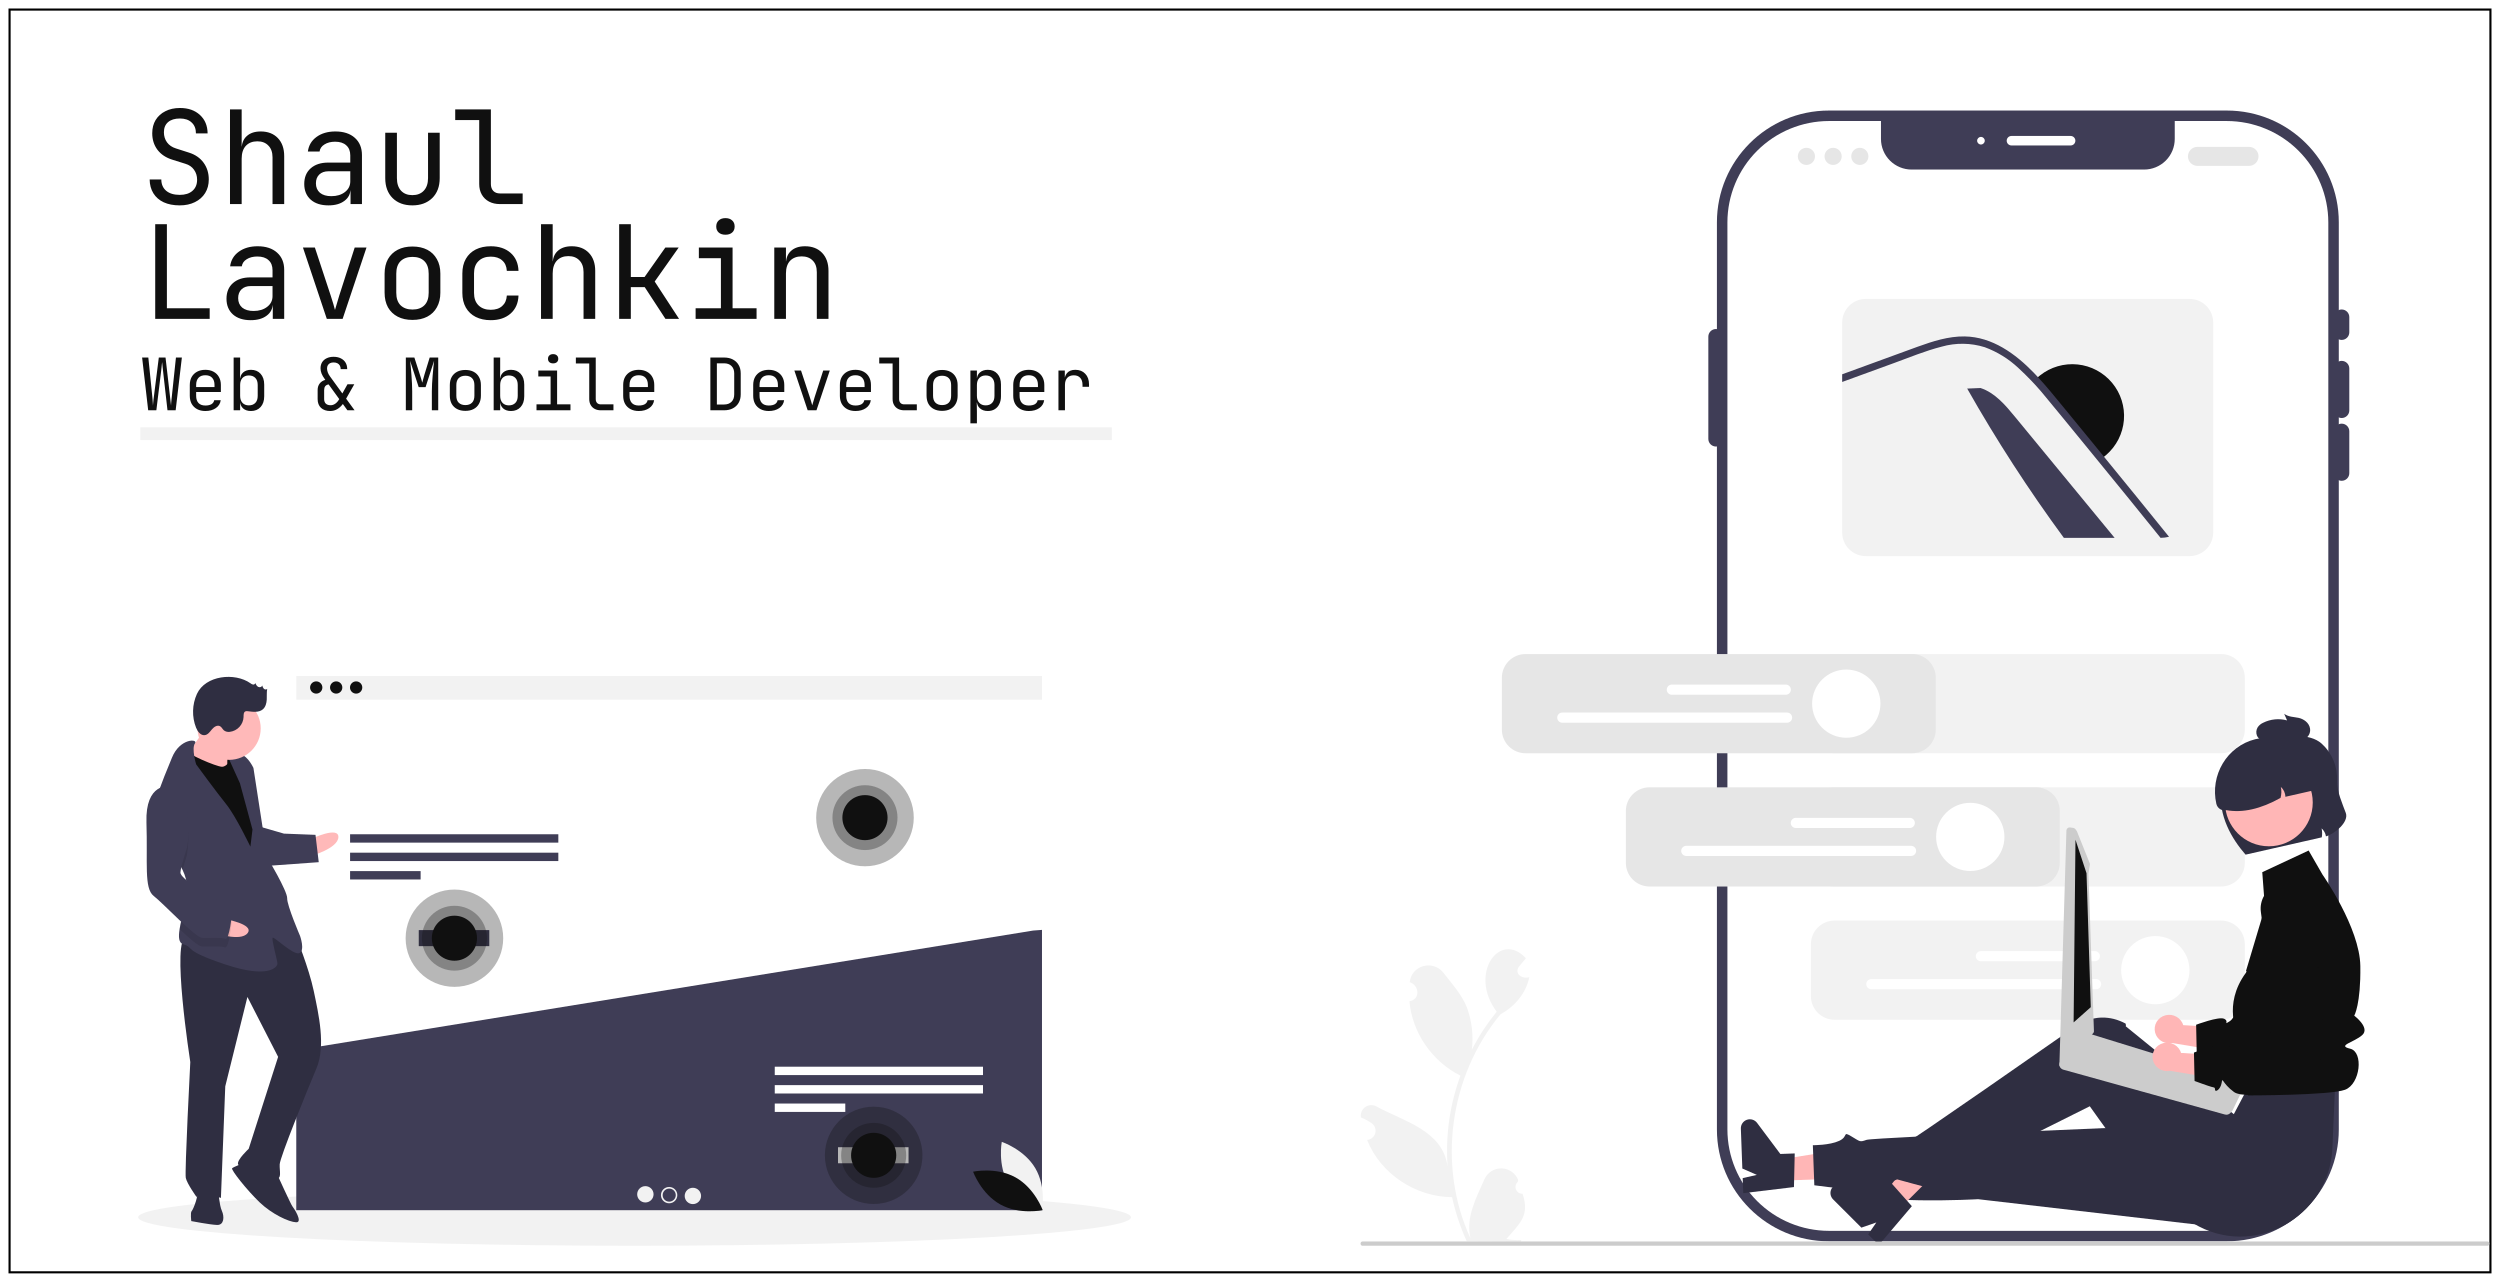 <svg width="1176" height="603" viewBox="0 0 1176 603" fill="none" xmlns="http://www.w3.org/2000/svg">
<g filter="url(#filter0_d_5_107)">
<path d="M4 0H1172V595H4V0Z" fill="white"/>
<path d="M4.5 0.5H1171.5V594.5H4.5V0.5Z" stroke="black"/>
</g>
<g clip-path="url(#clip0_5_107)">
<path d="M298.5 586C427.458 586 532 580.005 532 572.609C532 565.214 427.458 559.219 298.5 559.219C169.542 559.219 65 565.214 65 572.609C65 580.005 169.542 586 298.5 586Z" fill="#F2F2F2"/>
<path d="M490.15 318H139.366V329.128H490.15V318Z" fill="#F2F2F2"/>
<path d="M148.753 326.28C150.348 326.28 151.641 324.99 151.641 323.4C151.641 321.809 150.348 320.52 148.753 320.52C147.158 320.52 145.865 321.809 145.865 323.4C145.865 324.99 147.158 326.28 148.753 326.28Z" fill="#101010"/>
<path d="M158.14 326.28C159.735 326.28 161.028 324.99 161.028 323.4C161.028 321.809 159.735 320.52 158.14 320.52C156.545 320.52 155.252 321.809 155.252 323.4C155.252 324.99 156.545 326.28 158.14 326.28Z" fill="#101010"/>
<path d="M167.527 326.28C169.122 326.28 170.415 324.99 170.415 323.4C170.415 321.809 169.122 320.52 167.527 320.52C165.932 320.52 164.638 321.809 164.638 323.4C164.638 324.99 165.932 326.28 167.527 326.28Z" fill="#101010"/>
<path d="M139.615 493.995L139.366 494.208V569.274H490.15V437.419L485.969 437.735L139.615 493.995Z" fill="#3F3D56"/>
<path d="M262.638 392.437H164.681V396.375H262.638V392.437Z" fill="#3F3D56"/>
<path d="M262.638 401.102H164.681V405.04H262.638V401.102Z" fill="#3F3D56"/>
<path d="M197.86 409.766H164.681V413.705H197.86V409.766Z" fill="#3F3D56"/>
<path d="M462.401 501.778H364.445V505.716H462.401V501.778Z" fill="white"/>
<path d="M462.401 510.443H364.445V514.381H462.401V510.443Z" fill="white"/>
<path d="M397.624 519.107H364.445V523.046H397.624V519.107Z" fill="white"/>
<path d="M303.584 565.643C305.712 565.643 307.437 563.922 307.437 561.8C307.437 559.678 305.712 557.958 303.584 557.958C301.455 557.958 299.73 559.678 299.73 561.8C299.73 563.922 301.455 565.643 303.584 565.643Z" fill="#F2F2F2"/>
<path d="M314.758 566.027C316.886 566.027 318.611 564.307 318.611 562.185C318.611 560.063 316.886 558.343 314.758 558.343C312.63 558.343 310.905 560.063 310.905 562.185C310.905 564.307 312.63 566.027 314.758 566.027Z" fill="#F2F2F2"/>
<path d="M325.932 566.411C328.06 566.411 329.785 564.691 329.785 562.569C329.785 560.447 328.06 558.727 325.932 558.727C323.804 558.727 322.079 560.447 322.079 562.569C322.079 564.691 323.804 566.411 325.932 566.411Z" fill="#F2F2F2"/>
<path d="M314.793 565.258C316.496 565.258 317.876 563.882 317.876 562.185C317.876 560.487 316.496 559.111 314.793 559.111C313.091 559.111 311.711 560.487 311.711 562.185C311.711 563.882 313.091 565.258 314.793 565.258Z" fill="#3F3D56"/>
<path d="M230.162 437.518H196.984V445.066H230.162V437.518Z" fill="#3F3D56"/>
<path d="M427.376 539.654H394.197V547.202H427.376V539.654Z" fill="white"/>
<path opacity="0.3" d="M213.76 464.218C226.436 464.218 236.711 453.971 236.711 441.332C236.711 428.693 226.436 418.447 213.76 418.447C201.084 418.447 190.808 428.693 190.808 441.332C190.808 453.971 201.084 464.218 213.76 464.218Z" fill="#101010"/>
<path opacity="0.3" d="M213.76 456.589C222.21 456.589 229.061 449.758 229.061 441.332C229.061 432.906 222.21 426.075 213.76 426.075C205.309 426.075 198.459 432.906 198.459 441.332C198.459 449.758 205.309 456.589 213.76 456.589Z" fill="#101010"/>
<path d="M213.76 451.927C219.628 451.927 224.386 447.184 224.386 441.332C224.386 435.481 219.628 430.737 213.76 430.737C207.892 430.737 203.134 435.481 203.134 441.332C203.134 447.184 207.892 451.927 213.76 451.927Z" fill="#101010"/>
<path opacity="0.3" d="M406.882 407.501C419.558 407.501 429.834 397.255 429.834 384.615C429.834 371.976 419.558 361.73 406.882 361.73C394.206 361.73 383.931 371.976 383.931 384.615C383.931 397.255 394.206 407.501 406.882 407.501Z" fill="#101010"/>
<path opacity="0.3" d="M406.882 399.872C415.333 399.872 422.183 393.042 422.183 384.615C422.183 376.189 415.333 369.359 406.882 369.359C398.432 369.359 391.581 376.189 391.581 384.615C391.581 393.042 398.432 399.872 406.882 399.872Z" fill="#101010"/>
<path d="M406.882 395.21C412.751 395.21 417.508 390.467 417.508 384.615C417.508 378.764 412.751 374.02 406.882 374.02C401.014 374.02 396.257 378.764 396.257 384.615C396.257 390.467 401.014 395.21 406.882 395.21Z" fill="#101010"/>
<path opacity="0.3" d="M410.973 566.354C423.649 566.354 433.925 556.108 433.925 543.469C433.925 530.829 423.649 520.583 410.973 520.583C398.297 520.583 388.022 530.829 388.022 543.469C388.022 556.108 398.297 566.354 410.973 566.354Z" fill="#101010"/>
<path opacity="0.3" d="M410.973 558.725C419.424 558.725 426.274 551.895 426.274 543.469C426.274 535.042 419.424 528.212 410.973 528.212C402.523 528.212 395.672 535.042 395.672 543.469C395.672 551.895 402.523 558.725 410.973 558.725Z" fill="#101010"/>
<path d="M410.973 554.064C416.842 554.064 421.599 549.32 421.599 543.469C421.599 537.617 416.842 532.874 410.973 532.874C405.105 532.874 400.347 537.617 400.347 543.469C400.347 549.32 405.105 554.064 410.973 554.064Z" fill="#101010"/>
<path d="M103.219 364.348L112.666 364.713L113.137 352.602L103.69 352.237L103.219 364.348Z" fill="#101010"/>
<path d="M146.304 394.651C146.304 394.651 159.386 388.418 159.176 393.801C158.967 399.183 145.99 402.724 145.99 402.724L146.304 394.651Z" fill="#FFB9B9"/>
<path d="M139.126 440.193C139.126 440.193 145.298 455.255 147.579 466.125C149.859 476.994 153.332 491.952 148.865 502.56C144.397 513.169 131.697 544.347 131.566 547.711C131.435 551.075 132.654 554.491 129.955 554.387C127.256 554.282 112.568 549.672 111.972 547.627C111.376 545.583 116.983 540.409 116.983 540.409L130.83 497.146L116.383 468.961L105.963 511.009L103.922 563.487C103.922 563.487 93.905 560.405 92.451 563.044C92.451 563.044 87.963 556.806 87.393 554.089C86.823 551.371 89.513 499.592 89.513 499.592C89.513 499.592 80.318 440.614 87.741 440.901C95.163 441.188 124.235 423.445 139.126 440.193Z" fill="#2F2E41"/>
<path d="M130.06 551.696C130.06 551.696 136.906 566.784 137.555 567.483C138.203 568.182 142.665 575.093 139.291 574.962C135.918 574.832 127.951 571.155 122.088 565.538C116.224 559.92 108.494 550.188 109.195 549.541C109.896 548.894 114.697 547.059 114.697 547.059L130.06 551.696Z" fill="#2F2E41"/>
<path d="M102.703 560.071C102.703 560.071 103.116 566.825 104.361 569.569C105.606 572.312 105.449 576.349 102.075 576.219C98.701 576.088 89.982 574.403 89.982 574.403C89.982 574.403 89.464 570.34 90.165 569.694C90.866 569.047 93.853 561.75 92.582 559.68C91.311 557.609 102.703 560.071 102.703 560.071Z" fill="#2F2E41"/>
<path d="M97.712 340.888C97.712 340.888 90.52 352.065 87.716 354.652C84.912 357.238 92.8 362.934 92.8 362.934L106.918 364.827C106.918 364.827 106.74 352.018 107.467 350.699C108.194 349.379 97.712 340.888 97.712 340.888Z" fill="#FFB9B9"/>
<path d="M109.983 355.513C109.983 355.513 107.074 360.791 104.375 360.686C101.676 360.582 87.716 354.652 87.12 352.607C86.523 350.563 82.496 367.252 82.496 367.252L116.656 427.195L124.988 421.453L120.951 386.258L117.635 367.263L109.983 355.513Z" fill="#101010"/>
<path d="M85.86 409.159C87.222 412.001 88.073 414.965 87.956 418C87.95 418.134 87.945 418.269 87.933 418.403C87.61 424.63 85.309 431.832 84.484 437.069C83.885 440.826 84.055 443.568 86.26 444.213C91.606 445.767 85.481 446.878 106.163 453.742C126.844 460.606 130.454 454.681 130.506 453.336C130.558 451.99 127.577 441.767 128.278 441.121C128.979 440.474 138.085 449.586 140.837 448.345C143.588 447.103 141.151 440.271 141.151 440.271C141.151 440.271 134.953 425.881 135.083 422.517C135.214 419.153 125.695 403.287 125.695 403.287L119.22 361.26C119.22 361.26 116.73 355.773 113.383 354.97C110.035 354.167 107.258 356.081 107.258 356.081L112.86 368.426L118.77 390.217L117.781 398.264C117.781 398.264 110.908 383.849 106.394 378.284C101.88 372.718 92.256 359.544 92.256 359.544C92.256 359.544 90.009 351.984 91.706 349.725C93.402 347.459 84.63 347.12 80.89 356.409C78.908 361.332 75.689 368.674 73.673 375.509C71.877 381.564 71.028 387.225 72.808 390.461C75.528 395.404 82.371 401.902 85.86 409.159Z" fill="#3F3D56"/>
<path opacity="0.1" d="M72.808 390.461C75.528 395.404 82.371 401.902 85.86 409.159C86.771 405.886 87.882 402.499 87.882 402.499C87.882 402.499 92.146 379.754 79.535 373.876C77.445 373.674 75.356 374.257 73.673 375.509C71.877 381.564 71.028 387.225 72.808 390.461Z" fill="black"/>
<path d="M122.87 389.028L133.562 392.136L148.406 392.71L149.934 405.572L125.538 407.324C125.538 407.324 119.444 390.243 122.87 389.028Z" fill="#3F3D56"/>
<path d="M105.437 432.272C105.437 432.272 119.74 434.639 116.475 438.93C113.211 443.222 100.54 438.71 100.54 438.71L105.437 432.272Z" fill="#FFB9B9"/>
<path opacity="0.1" d="M87.933 418.403C87.61 424.63 85.309 431.832 84.484 437.069C89.04 441.369 93.373 445.162 95.006 445.225C98.38 445.355 103.804 444.891 105.802 445.642C107.8 446.393 108.972 433.636 108.972 433.636C108.972 433.636 107.779 429.547 102.46 427.32C98.869 425.813 91.987 421.727 87.933 418.403Z" fill="black"/>
<path d="M79.692 369.839C79.692 369.839 68.273 368.05 68.89 386.941C69.507 405.831 67.687 417.89 72.279 421.436C76.872 424.983 91.789 441.058 95.163 441.188C98.537 441.318 103.961 440.854 105.959 441.605C107.957 442.357 109.129 429.599 109.129 429.599C109.129 429.599 107.936 425.51 102.617 423.283C97.297 421.056 84.765 413.159 84.87 410.468C84.974 407.777 88.04 398.462 88.04 398.462C88.04 398.462 92.303 375.717 79.692 369.839Z" fill="#3F3D56"/>
<path d="M107.781 357.438C115.986 357.438 122.637 350.806 122.637 342.625C122.637 334.444 115.986 327.812 107.781 327.812C99.576 327.812 92.925 334.444 92.925 342.625C92.925 350.806 99.576 357.438 107.781 357.438Z" fill="#FFB9B9"/>
<path d="M117.784 321.394C118.142 321.702 118.571 321.916 119.033 322.019C119.265 322.06 119.503 322.008 119.697 321.874C119.89 321.741 120.023 321.536 120.066 321.305C120.406 322.008 120.789 322.757 121.483 323.118C122.177 323.479 123.25 323.176 123.35 322.402C123.451 322.99 123.712 323.539 124.104 323.989C124.534 324.398 125.315 324.502 125.691 324.042C125.387 325.698 125.575 327.401 125.479 329.082C125.384 330.762 124.934 332.544 123.661 333.65C121.804 335.261 119.011 334.864 116.567 334.558C116.198 334.481 115.815 334.502 115.456 334.619C114.541 335.007 114.583 336.277 114.57 337.269C114.496 339.008 113.805 340.665 112.621 341.945C111.438 343.225 109.837 344.045 108.105 344.26C107.135 344.41 106.145 344.169 105.354 343.591C104.66 343.005 104.306 342.049 103.511 341.609C102.218 340.892 100.65 341.937 99.704 343.071C98.759 344.206 97.827 345.601 96.363 345.809C94.426 346.084 92.951 344.115 92.227 342.303C91.229 339.763 90.75 337.049 90.82 334.322C90.89 331.595 91.507 328.909 92.635 326.423C96.679 317.633 110.493 316.243 117.784 321.394Z" fill="#2F2E41"/>
<path d="M474.397 556.927C479.629 565.823 490.181 569.346 490.181 569.346C490.181 569.346 492.25 558.444 487.018 549.547C481.786 540.65 471.234 537.128 471.234 537.128C471.234 537.128 469.165 548.03 474.397 556.927Z" fill="#F2F2F2"/>
<path d="M477.662 553.822C486.71 558.819 490.5 569.25 490.5 569.25C490.5 569.25 479.621 571.581 470.573 566.584C461.525 561.587 457.734 551.155 457.734 551.155C457.734 551.155 468.613 548.825 477.662 553.822Z" fill="#101010"/>
</g>
<path d="M860.338 52H1047.47C1076.58 52 1100.17 75.545 1100.17 104.59V531.324C1100.17 560.369 1076.58 583.914 1047.47 583.914H860.338C831.233 583.914 807.638 560.369 807.638 531.324V104.59C807.638 75.545 831.233 52 860.338 52Z" fill="#3F3D56"/>
<path d="M812.573 104.594V531.325C812.588 543.962 817.625 556.078 826.58 565.014C835.534 573.95 847.675 578.977 860.339 578.991H1047.47C1060.14 578.977 1072.28 573.95 1081.23 565.014C1090.19 556.078 1095.22 543.962 1095.24 531.325V104.594C1095.22 91.956 1090.19 79.841 1081.23 70.904C1072.28 61.968 1060.14 56.942 1047.47 56.927H1023V65.363C1023 69.181 1021.48 72.844 1018.78 75.544C1016.07 78.245 1012.4 79.762 1008.57 79.762H899.239C895.412 79.762 891.742 78.245 889.036 75.544C886.33 72.844 884.81 69.181 884.81 65.363V56.927H860.339C847.675 56.942 835.534 61.968 826.58 70.904C817.625 79.841 812.588 91.956 812.573 104.594Z" fill="white"/>
<path d="M1101.52 159.905C1102.47 159.904 1103.38 159.526 1104.06 158.855C1104.73 158.183 1105.11 157.273 1105.11 156.323V149.159C1105.11 148.209 1104.73 147.298 1104.06 146.627C1103.38 145.955 1102.47 145.578 1101.52 145.578C1100.57 145.578 1099.66 145.955 1098.98 146.627C1098.31 147.298 1097.93 148.209 1097.93 149.159V156.323C1097.93 157.273 1098.31 158.183 1098.98 158.855C1099.66 159.526 1100.57 159.904 1101.52 159.905Z" fill="#3F3D56"/>
<path d="M1101.52 196.639C1102.47 196.638 1103.38 196.26 1104.06 195.589C1104.73 194.917 1105.11 194.007 1105.11 193.057V173.337C1105.11 172.387 1104.73 171.476 1104.06 170.805C1103.38 170.133 1102.47 169.755 1101.52 169.755C1100.57 169.755 1099.66 170.133 1098.98 170.805C1098.31 171.476 1097.93 172.387 1097.93 173.337V193.057C1097.93 194.007 1098.31 194.917 1098.98 195.589C1099.66 196.26 1100.57 196.638 1101.52 196.639Z" fill="#3F3D56"/>
<path d="M1101.52 226.171C1102.47 226.169 1103.38 225.792 1104.06 225.12C1104.73 224.449 1105.11 223.538 1105.11 222.589V202.869C1105.11 201.919 1104.73 201.008 1104.06 200.336C1103.38 199.664 1102.47 199.287 1101.52 199.287C1100.57 199.287 1099.66 199.664 1098.98 200.336C1098.31 201.008 1097.93 201.919 1097.93 202.869V222.589C1097.93 223.538 1098.31 224.449 1098.98 225.12C1099.66 225.792 1100.57 226.169 1101.52 226.171Z" fill="#3F3D56"/>
<path d="M807.19 210.052C808.141 210.051 809.054 209.673 809.727 209.002C810.4 208.33 810.778 207.42 810.779 206.47V158.353C810.779 157.403 810.401 156.492 809.728 155.82C809.055 155.148 808.142 154.771 807.19 154.771C806.238 154.771 805.325 155.148 804.652 155.82C803.979 156.492 803.6 157.403 803.6 158.353V206.47C803.601 207.42 803.98 208.33 804.653 209.002C805.326 209.673 806.238 210.051 807.19 210.052Z" fill="#3F3D56"/>
<path d="M946.196 68.428H974.013C974.608 68.428 975.179 68.192 975.6 67.773C976.02 67.353 976.257 66.783 976.257 66.19C976.257 65.596 976.02 65.026 975.6 64.607C975.179 64.187 974.608 63.951 974.013 63.951H946.196C945.601 63.951 945.03 64.187 944.609 64.607C944.189 65.026 943.952 65.596 943.952 66.19C943.952 66.783 944.189 67.353 944.609 67.773C945.03 68.192 945.601 68.428 946.196 68.428Z" fill="white"/>
<path d="M931.838 67.981C930.847 67.981 930.043 67.179 930.043 66.19C930.043 65.201 930.847 64.399 931.838 64.399C932.829 64.399 933.633 65.201 933.633 66.19C933.633 67.179 932.829 67.981 931.838 67.981Z" fill="white"/>
<path d="M716.201 561.543C715.546 561.566 714.899 561.389 714.348 561.033C713.798 560.678 713.37 560.163 713.122 559.556C712.875 558.95 712.821 558.283 712.966 557.645C713.112 557.007 713.45 556.429 713.936 555.989C714.02 555.67 714.08 555.441 714.164 555.122C713.552 553.527 712.477 552.151 711.076 551.169C709.676 550.188 708.013 549.647 706.302 549.614C704.591 549.582 702.909 550.06 701.472 550.988C700.035 551.915 698.909 553.25 698.237 554.821C694.362 563.638 689.37 572.756 691.716 582.529C675.928 548.298 681.813 505.959 705.904 477.042C712.52 473.486 717.917 467.108 719.377 459.657C716.109 460.727 712.072 458.045 714.554 454.644C715.628 453.345 716.713 452.057 717.787 450.758C705.538 437.489 690.597 458.018 704.048 475.898C699.539 481.43 695.622 487.418 692.361 493.763C693.165 487 692.348 480.143 689.978 473.757C687.571 467.803 683.001 462.764 678.984 457.599C674.1 451.305 663.897 454.09 663.156 462.011C667.704 463.551 668.234 470.134 663.007 470.984C664.233 485.745 673.758 499.39 686.994 505.984C681.952 519.687 679.895 534.305 680.96 548.864C678.775 531.84 660.526 527.54 647.808 520.661C646.999 520.133 646.054 519.851 645.088 519.849C644.121 519.848 643.175 520.127 642.365 520.653C641.555 521.179 640.915 521.929 640.525 522.811C640.134 523.694 640.01 524.67 640.166 525.622C641.923 526.355 643.604 527.26 645.182 528.324C645.921 528.83 646.486 529.553 646.797 530.392C647.109 531.231 647.154 532.145 646.924 533.01C646.695 533.876 646.203 534.649 645.516 535.224C644.829 535.799 643.98 536.148 643.087 536.223C649.378 552.198 665.935 563.042 683.044 563.145C684.621 570.29 686.937 577.253 689.955 583.921L715.349 584.162C715.443 583.881 715.527 583.591 715.612 583.311C713.26 583.436 710.902 583.273 708.589 582.826C714.878 575.538 719.722 571.834 716.201 561.543Z" fill="#F2F2F2"/>
<path d="M1033.69 78.034H1057.92C1059.11 78.034 1060.25 77.563 1061.09 76.723C1061.94 75.883 1062.41 74.744 1062.41 73.557C1062.41 72.369 1061.94 71.231 1061.09 70.391C1060.25 69.551 1059.11 69.079 1057.92 69.079H1033.69C1032.5 69.079 1031.36 69.551 1030.52 70.391C1029.68 71.231 1029.21 72.369 1029.21 73.557C1029.21 74.744 1029.68 75.883 1030.52 76.723C1031.36 77.563 1032.5 78.034 1033.69 78.034Z" fill="#E6E6E6"/>
<path d="M874.862 77.587C872.632 77.587 870.824 75.782 870.824 73.557C870.824 71.331 872.632 69.527 874.862 69.527C877.093 69.527 878.901 71.331 878.901 73.557C878.901 75.782 877.093 77.587 874.862 77.587Z" fill="#E6E6E6"/>
<path d="M862.3 77.587C860.069 77.587 858.262 75.782 858.262 73.557C858.262 71.331 860.069 69.527 862.3 69.527C864.53 69.527 866.338 71.331 866.338 73.557C866.338 75.782 864.53 77.587 862.3 77.587Z" fill="#E6E6E6"/>
<path d="M849.737 77.587C847.506 77.587 845.699 75.782 845.699 73.557C845.699 71.331 847.506 69.527 849.737 69.527C851.967 69.527 853.775 71.331 853.775 73.557C853.775 75.782 851.967 77.587 849.737 77.587Z" fill="#E6E6E6"/>
<path d="M877.686 140.614H1029.97C1032.92 140.618 1035.74 141.789 1037.83 143.871C1039.92 145.952 1041.09 148.774 1041.09 151.718V250.498C1041.09 253.442 1039.92 256.264 1037.83 258.345C1035.74 260.427 1032.92 261.598 1029.97 261.602H877.686C874.735 261.6 871.907 260.429 869.82 258.347C867.734 256.265 866.561 253.442 866.559 250.498V151.718C866.561 148.774 867.734 145.951 869.82 143.869C871.907 141.787 874.735 140.617 877.686 140.614Z" fill="#F2F2F2"/>
<path d="M925.359 182.784C939.121 207.064 954.307 230.513 970.838 253.007H994.719C979.077 233.991 963.424 214.975 947.759 195.959C943.265 190.484 938.388 184.748 931.647 182.523L925.359 182.784Z" fill="#3F3D56"/>
<path d="M957.095 178.89C959.586 181.48 961.973 184.174 964.22 186.973C969.166 192.917 974.043 198.914 978.938 204.894C981.986 208.613 985.034 212.333 988.048 216.053C989.005 215.439 989.913 214.754 990.765 214.002C995.578 209.833 998.563 203.949 999.081 197.61C999.599 191.271 997.608 184.982 993.535 180.091C989.463 175.199 983.632 172.094 977.293 171.44C970.953 170.787 964.61 172.638 959.621 176.596C958.722 177.295 957.878 178.062 957.095 178.89Z" fill="#101010"/>
<path d="M866.559 176.066V179.675L868.174 179.084L890.904 170.792C898.307 168.096 905.692 165.016 913.337 163.073C919.989 161.174 927.053 161.264 933.653 163.332C939.537 165.505 944.921 168.84 949.482 173.138C951.502 175 953.458 176.908 955.351 178.887C955.97 179.54 956.59 180.194 957.2 180.848C959.03 182.836 960.798 184.869 962.476 186.973C967.421 192.919 972.302 198.919 977.193 204.891C980.244 208.617 983.295 212.333 986.31 216.049C996.378 228.344 1006.39 240.663 1016.33 253.005C1017.67 252.99 1019.01 252.822 1020.31 252.504C1010.16 239.923 999.964 227.374 989.72 214.858C989.486 214.572 989.253 214.285 989.02 213.998C987.817 212.503 986.588 210.999 985.367 209.503C980.262 203.262 975.153 197.026 970.041 190.797C966.326 186.265 962.638 181.716 958.635 177.418C958.393 177.141 958.142 176.872 957.882 176.594C957.496 176.182 957.11 175.779 956.715 175.359C948.02 166.395 937.171 158.47 924.177 158.255C916.532 158.138 909.147 160.556 902.04 163.108C894.385 165.875 886.758 168.687 879.112 171.481L866.559 176.066Z" fill="#3F3D56"/>
<path d="M862.978 479.697H1044.83C1047.78 479.693 1050.61 478.523 1052.7 476.441C1054.78 474.36 1055.96 471.537 1055.96 468.594V444.136C1055.96 441.192 1054.78 438.37 1052.7 436.288C1050.61 434.207 1047.78 433.036 1044.83 433.032H862.978C860.028 433.036 857.2 434.207 855.114 436.288C853.028 438.37 851.855 441.192 851.852 444.136V468.594C851.855 471.537 853.028 474.36 855.114 476.441C857.2 478.523 860.028 479.693 862.978 479.697Z" fill="#F2F2F2"/>
<path d="M862.978 354.33H1044.83C1047.78 354.327 1050.61 353.156 1052.7 351.074C1054.78 348.993 1055.96 346.17 1055.96 343.227V318.769C1055.96 315.825 1054.78 313.003 1052.7 310.921C1050.61 308.84 1047.78 307.669 1044.83 307.666H862.978C860.028 307.669 857.2 308.84 855.114 310.921C853.028 313.003 851.855 315.825 851.852 318.769V343.227C851.855 346.17 853.028 348.993 855.114 351.074C857.2 353.156 860.028 354.327 862.978 354.33Z" fill="#F2F2F2"/>
<path d="M862.978 417.013H1044.83C1047.78 417.01 1050.61 415.839 1052.7 413.758C1054.78 411.676 1055.96 408.854 1055.96 405.91V381.452C1055.96 378.508 1054.78 375.686 1052.7 373.605C1050.61 371.523 1047.78 370.352 1044.83 370.349H862.978C860.028 370.352 857.2 371.523 855.114 373.605C853.028 375.686 851.855 378.508 851.852 381.452V405.91C851.855 408.854 853.028 411.676 855.114 413.758C857.2 415.839 860.028 417.01 862.978 417.013Z" fill="#F2F2F2"/>
<path d="M931.812 452.179H985.394C986.03 452.179 986.639 451.927 987.089 451.478C987.538 451.03 987.791 450.421 987.791 449.787C987.791 449.152 987.538 448.544 987.089 448.095C986.639 447.647 986.03 447.395 985.394 447.395H931.812C931.176 447.395 930.567 447.647 930.117 448.095C929.667 448.544 929.415 449.152 929.415 449.787C929.415 450.421 929.667 451.03 930.117 451.478C930.567 451.927 931.176 452.179 931.812 452.179Z" fill="white"/>
<path d="M880.277 465.335H985.993C986.629 465.335 987.239 465.083 987.688 464.634C988.138 464.185 988.39 463.577 988.39 462.943C988.39 462.308 988.138 461.7 987.688 461.251C987.239 460.803 986.629 460.551 985.993 460.551H880.277C879.641 460.551 879.032 460.803 878.582 461.251C878.133 461.7 877.88 462.308 877.88 462.943C877.88 463.577 878.133 464.185 878.582 464.634C879.032 465.083 879.641 465.335 880.277 465.335Z" fill="white"/>
<path d="M1013.86 472.402C1004.98 472.402 997.789 465.222 997.789 456.365C997.789 447.507 1004.98 440.327 1013.86 440.327C1022.74 440.327 1029.93 447.507 1029.93 456.365C1029.93 465.222 1022.74 472.402 1013.86 472.402Z" fill="white"/>
<path d="M1017.44 478.028C1019.08 477.263 1020.96 477.167 1022.67 477.76C1024.38 478.353 1025.79 479.589 1026.6 481.204C1026.76 481.535 1026.89 481.878 1026.99 482.231L1051.19 483.674L1054.78 496.186L1021.84 490.632C1020.34 490.945 1018.78 490.753 1017.41 490.088C1016.03 489.423 1014.91 488.321 1014.22 486.955C1013.84 486.174 1013.62 485.326 1013.57 484.458C1013.51 483.591 1013.63 482.721 1013.91 481.899C1014.2 481.078 1014.64 480.32 1015.22 479.668C1015.79 479.017 1016.49 478.486 1017.28 478.105C1017.33 478.079 1017.39 478.053 1017.44 478.028Z" fill="#FFB6B6"/>
<path d="M1070.86 416.311C1072.45 415.66 1074.17 415.359 1075.89 415.429C1077.61 415.499 1079.3 415.939 1080.84 416.717C1082.37 417.495 1083.72 418.595 1084.8 419.941C1085.87 421.286 1086.64 422.847 1087.05 424.516L1093.71 451.329L1092.45 498.238C1092.45 498.238 1057.72 504.888 1051.89 500.613C1046.06 496.339 1046.61 493.157 1046.06 496.339C1045.52 499.521 1043.01 500.856 1042.98 499.59C1042.95 498.324 1042.66 498.541 1041.21 498.159C1039.76 497.778 1033.34 495.419 1033.34 495.419L1033.06 482.045C1033.06 482.045 1043.66 478.035 1046.23 479.231C1048.8 480.428 1045.68 482.413 1048.8 480.428C1051.92 478.442 1052.26 472.175 1052.8 477.823C1053.33 483.471 1054.89 484.523 1057.23 482.012C1059.57 479.5 1070.4 481.104 1070.4 481.104L1063.51 428.961C1063.16 426.338 1063.69 423.675 1065.02 421.386C1066.35 419.098 1068.41 417.313 1070.86 416.311Z" fill="#101010"/>
<path d="M836.98 555.418L836.614 545.541L874.619 539.435L875.157 554.012L836.98 555.418Z" fill="#FFB6B6"/>
<path d="M843.878 558.392L844.239 542.577L837.464 542.827L826.526 528.206C825.986 527.484 825.229 526.953 824.365 526.691C823.501 526.429 822.575 526.449 821.724 526.749C820.872 527.048 820.139 527.612 819.631 528.357C819.123 529.102 818.867 529.99 818.9 530.89L819.595 549.677L826.416 552.668L819.762 554.179L820.024 561.263L843.878 558.392Z" fill="#2F2E41"/>
<path d="M1050.87 578.069L930.498 564.101C930.498 564.101 878.517 567.097 866.321 559.179L853.46 557.559L852.763 538.707C852.763 538.707 860.627 538.765 865.149 536.662C869.671 534.56 866.528 531.987 870.839 534.517C875.15 537.046 874.695 537.351 878.028 536.188C881.361 535.026 1034.21 528.791 1034.21 528.791L1050.87 578.069Z" fill="#2F2E41"/>
<path d="M892.251 569.888L885.252 562.895L908.951 532.625L919.281 542.946L892.251 569.888Z" fill="#FFB6B6"/>
<path d="M899.335 567.386L888.821 555.548L884.024 560.329L866.041 557.034C865.153 556.872 864.236 556.996 863.424 557.39C862.612 557.785 861.947 558.427 861.527 559.225C861.107 560.023 860.954 560.934 861.089 561.825C861.225 562.716 861.642 563.54 862.28 564.177L875.593 577.479L882.633 575.042L878.784 580.666L883.804 585.681L899.335 567.386Z" fill="#2F2E41"/>
<path d="M1098.36 512.282L1097.16 540.042C1095.76 572.721 1059.69 592.5 1031.73 575.437C1031.21 575.123 1030.69 574.797 1030.18 574.46C1030.18 574.46 1019.57 571.619 1019.9 567.119C1020.22 562.62 1017.63 560.43 1015.34 561.657C1013.04 562.884 983.035 520.384 983.035 520.384C983.035 520.384 920.686 551.42 906.931 558.727L892.418 554.78C892.418 554.78 886.956 557.355 888.923 553.632C890.891 549.908 891.244 551.691 891.848 547.635C892.453 543.578 893.999 538.549 894.937 538.76C895.874 538.972 972.07 485.752 972.07 485.752C972.07 485.752 984.483 473.216 999.881 481.493C1000.2 482.709 999.928 482.751 999.928 482.751L1050.79 524.112L1057.98 510.491L1098.36 512.282Z" fill="#2F2E41"/>
<path d="M1064.17 410.285L1085.98 400.085L1092.51 411.422C1092.51 411.422 1110.05 436.394 1110.3 454.409C1110.56 472.425 1107.44 477.782 1107.44 477.782C1107.44 477.782 1115.01 483.423 1111.22 486.871C1107.44 490.319 1099.08 491.806 1105.5 493.301C1111.93 494.796 1110.3 509.929 1103.12 512.616C1095.94 515.302 1057.39 515.278 1057.39 515.278C1057.74 514.105 1057.76 512.861 1057.46 511.674C1057.17 510.488 1056.56 509.403 1055.69 508.531C1052.71 505.542 1050.01 507.687 1052.71 503.033C1055.4 498.378 1059.88 501.064 1056.3 494.796C1052.71 488.528 1052.71 486.655 1052.71 486.655C1052.71 486.655 1045.39 472.758 1056.41 457.682C1057.08 456.763 1056.52 456.727 1056.52 456.727L1065.42 426.965L1064.17 410.285Z" fill="#101010"/>
<path d="M1099.32 367.397C1099.14 371.995 1102.04 378.508 1103.47 382.435C1105 386.634 1098.37 392.207 1094.13 393.428C1093.91 391.973 1093.18 390.643 1092.08 389.67C1092.38 391.056 1092.41 392.489 1092.16 393.886L1056.31 402.029C1049.86 394.577 1043.38 383.863 1044.79 370.941C1044.45 368.488 1044.85 365.989 1045.93 363.758C1047.01 361.528 1048.72 359.666 1050.86 358.405L1068.98 347.721C1076.69 345.97 1086.4 344.913 1091.96 349.672C1094.45 351.881 1096.4 354.623 1097.68 357.693C1098.95 360.762 1099.51 364.08 1099.32 367.397Z" fill="#2F2E41"/>
<path d="M1067.28 398.092C1055.88 398.092 1046.64 388.871 1046.64 377.496C1046.64 366.121 1055.88 356.9 1067.28 356.9C1078.68 356.9 1087.92 366.121 1087.92 377.496C1087.92 388.871 1078.68 398.092 1067.28 398.092Z" fill="#FFB6B6"/>
<path d="M1091.46 366.493L1092.45 370.859L1075.04 374.814C1075.03 373.931 1074.83 373.061 1074.46 372.258C1074.09 371.455 1073.56 370.737 1072.9 370.148C1073.28 371.86 1073.23 373.637 1072.77 375.329C1063.38 380.587 1054.92 382.45 1047.33 381.109C1046.3 381.343 1045.22 381.159 1044.33 380.599C1043.44 380.039 1042.81 379.147 1042.57 378.121C1039.52 364.736 1047.52 351.056 1060.87 347.733C1064.11 346.924 1067.48 346.769 1070.79 347.277C1074.09 347.786 1077.26 348.948 1080.11 350.695C1082.96 352.443 1085.43 354.74 1087.38 357.453C1089.33 360.165 1090.71 363.239 1091.46 366.493Z" fill="#2F2E41"/>
<path d="M1081.28 337.689C1078.98 337.192 1076.55 337.312 1074.48 335.76L1075.84 338.879C1072.06 337.847 1068.04 338.248 1064.54 340.005C1063.5 340.47 1062.62 341.218 1061.99 342.165C1061.65 342.736 1061.44 343.376 1061.38 344.038C1061.32 344.7 1061.42 345.366 1061.65 345.988C1061.87 346.521 1062.21 347.002 1062.63 347.4C1063.05 347.798 1063.54 348.104 1064.09 348.299C1065.06 348.589 1066.07 348.695 1067.07 348.611C1071.31 348.512 1075.55 348.414 1079.79 348.315C1081.4 348.415 1083.01 348.102 1084.47 347.406C1085.25 346.928 1085.87 346.234 1086.26 345.409C1086.64 344.585 1086.78 343.666 1086.65 342.765C1086.25 339.93 1083.57 338.187 1081.28 337.689Z" fill="#2F2E41"/>
<path d="M969.319 499.109C969.368 499.05 969.425 498.998 969.488 498.954C969.642 498.775 969.83 498.628 970.041 498.522L971.551 497.715L981.578 486.607C982.158 486.305 982.833 486.241 983.46 486.427L983.486 486.435L987.781 487.76L991.475 488.904L996.635 490.501L1031.78 501.361L1054.88 508.498C1055.51 508.696 1056.03 509.13 1056.34 509.707C1056.64 510.285 1056.71 510.959 1056.52 511.586C1056.42 511.931 1056.24 512.25 1056 512.521L1055.26 513.338L1053.72 515.052L1050.15 522.44L1049.16 523.544C1048.84 523.895 1048.43 524.15 1047.98 524.277C1047.52 524.405 1047.04 524.4 1046.58 524.264L970.476 503.144C970.081 503.017 969.723 502.794 969.434 502.496C969.146 502.197 968.935 501.833 968.82 501.434C968.706 501.035 968.692 500.615 968.779 500.209C968.866 499.804 969.051 499.426 969.319 499.109Z" fill="#CCCCCC"/>
<path d="M973.838 389.228L975.311 389.467C975.715 389.534 976.077 389.757 976.316 390.089L976.965 390.995L982.823 405.611C983.061 405.945 983.157 406.36 983.089 406.765L982.403 410.929L984.996 485.259C984.931 485.643 984.724 485.989 984.416 486.229L973.044 501.41L972.778 501.62L972.206 502.068C971.912 502.294 971.548 502.41 971.177 502.394L970.21 502.348C969.991 502.338 969.776 502.281 969.58 502.181C969.385 502.081 969.212 501.941 969.075 501.77C968.936 501.601 968.835 501.404 968.78 501.192C968.724 500.98 968.715 500.759 968.752 500.544L972.051 390.5C972.118 390.096 972.343 389.735 972.677 389.496C973.01 389.257 973.425 389.161 973.83 389.227L973.838 389.228Z" fill="#CCCCCC"/>
<path d="M976.306 395.004L981.494 410.776L983.501 473.777L975.425 480.941L976.306 395.004Z" fill="#101010"/>
<path d="M1016.43 491.104C1018.07 490.339 1019.94 490.243 1021.65 490.836C1023.36 491.429 1024.77 492.665 1025.58 494.28C1025.74 494.611 1025.88 494.955 1025.98 495.307L1050.18 496.75L1053.77 509.262L1020.83 503.709C1019.33 504.021 1017.77 503.83 1016.39 503.164C1015.01 502.499 1013.9 501.398 1013.21 500.032C1012.44 498.454 1012.33 496.635 1012.9 494.976C1013.47 493.316 1014.68 491.951 1016.26 491.181C1016.32 491.155 1016.37 491.129 1016.43 491.104Z" fill="#FFB6B6"/>
<path d="M1069.85 429.388C1071.44 428.737 1073.16 428.436 1074.88 428.506C1076.6 428.576 1078.29 429.015 1079.82 429.793C1081.36 430.572 1082.71 431.671 1083.78 433.017C1084.86 434.363 1085.63 435.923 1086.04 437.592L1092.69 464.406L1091.44 511.314C1091.44 511.314 1056.71 517.964 1050.88 513.69C1045.05 509.415 1045.6 506.233 1045.05 509.415C1044.5 512.597 1042 513.932 1041.97 512.666C1041.93 511.401 1041.65 511.617 1040.2 511.236C1038.74 510.854 1032.33 508.496 1032.33 508.496L1032.04 495.122C1032.04 495.122 1042.65 491.111 1045.22 492.308C1047.79 493.504 1044.67 495.49 1047.79 493.504C1050.91 491.519 1051.25 485.252 1051.78 490.9C1052.32 496.548 1053.88 497.599 1056.22 495.088C1058.55 492.576 1069.39 494.181 1069.39 494.181L1062.49 442.037C1062.15 439.414 1062.68 436.751 1064.01 434.462C1065.34 432.174 1067.39 430.39 1069.85 429.388Z" fill="#101010"/>
<path d="M1171 585C1171 585.131 1170.98 585.262 1170.93 585.383C1170.89 585.505 1170.82 585.615 1170.74 585.708C1170.66 585.801 1170.56 585.875 1170.46 585.925C1170.35 585.975 1170.24 586 1170.12 586H640.88C640.647 586 640.423 585.895 640.258 585.707C640.093 585.52 640 585.265 640 585C640 584.735 640.093 584.48 640.258 584.293C640.423 584.105 640.647 584 640.88 584H1170.12C1170.24 584 1170.35 584.025 1170.46 584.075C1170.56 584.125 1170.66 584.199 1170.74 584.292C1170.82 584.385 1170.89 584.495 1170.93 584.617C1170.98 584.738 1171 584.869 1171 585Z" fill="#CCCCCC"/>
<path d="M717.608 354.33H899.463C902.413 354.327 905.241 353.156 907.327 351.074C909.413 348.993 910.586 346.17 910.589 343.227V318.769C910.586 315.825 909.413 313.003 907.327 310.921C905.241 308.84 902.413 307.669 899.463 307.666H717.608C714.658 307.669 711.83 308.84 709.744 310.921C707.658 313.003 706.485 315.825 706.481 318.769V343.227C706.485 346.17 707.658 348.993 709.744 351.074C711.83 353.156 714.658 354.327 717.608 354.33Z" fill="#E6E6E6"/>
<path d="M786.441 326.812H840.024C840.659 326.812 841.269 326.56 841.719 326.111C842.168 325.663 842.421 325.054 842.421 324.42C842.421 323.785 842.168 323.177 841.719 322.728C841.269 322.28 840.659 322.028 840.024 322.028H786.441C785.806 322.028 785.196 322.28 784.747 322.728C784.297 323.177 784.044 323.785 784.044 324.42C784.044 325.054 784.297 325.663 784.747 326.111C785.196 326.56 785.806 326.812 786.441 326.812Z" fill="white"/>
<path d="M734.907 339.968H840.623C841.259 339.968 841.868 339.716 842.318 339.267C842.767 338.818 843.02 338.21 843.02 337.576C843.02 336.941 842.767 336.333 842.318 335.884C841.868 335.436 841.259 335.184 840.623 335.184H734.907C734.271 335.184 733.661 335.436 733.212 335.884C732.762 336.333 732.51 336.941 732.51 337.576C732.51 338.21 732.762 338.818 733.212 339.267C733.661 339.716 734.271 339.968 734.907 339.968Z" fill="white"/>
<path d="M868.49 347.035C859.614 347.035 852.419 339.855 852.419 330.998C852.419 322.14 859.614 314.96 868.49 314.96C877.366 314.96 884.561 322.14 884.561 330.998C884.561 339.855 877.366 347.035 868.49 347.035Z" fill="white"/>
<path d="M775.935 417.013H957.791C960.74 417.01 963.569 415.839 965.654 413.758C967.74 411.676 968.914 408.854 968.917 405.91V381.452C968.914 378.508 967.74 375.686 965.654 373.605C963.569 371.523 960.74 370.352 957.791 370.349H775.935C772.985 370.352 770.157 371.523 768.071 373.605C765.986 375.686 764.812 378.508 764.809 381.452V405.91C764.812 408.854 765.986 411.676 768.071 413.758C770.157 415.839 772.985 417.01 775.935 417.013Z" fill="#E6E6E6"/>
<path d="M844.769 389.495H898.351C898.987 389.495 899.597 389.243 900.046 388.795C900.496 388.346 900.748 387.738 900.748 387.103C900.748 386.469 900.496 385.861 900.046 385.412C899.597 384.963 898.987 384.711 898.351 384.711H844.769C844.133 384.711 843.524 384.963 843.074 385.412C842.625 385.861 842.372 386.469 842.372 387.103C842.372 387.738 842.625 388.346 843.074 388.795C843.524 389.243 844.133 389.495 844.769 389.495Z" fill="white"/>
<path d="M793.234 402.651H898.951C899.586 402.651 900.196 402.399 900.645 401.951C901.095 401.502 901.348 400.894 901.348 400.259C901.348 399.625 901.095 399.016 900.645 398.568C900.196 398.119 899.586 397.867 898.951 397.867H793.234C792.599 397.867 791.989 398.119 791.539 398.568C791.09 399.016 790.837 399.625 790.837 400.259C790.837 400.894 791.09 401.502 791.539 401.951C791.989 402.399 792.599 402.651 793.234 402.651Z" fill="white"/>
<path d="M926.818 409.719C917.942 409.719 910.747 402.538 910.747 393.681C910.747 384.824 917.942 377.644 926.818 377.644C935.693 377.644 942.889 384.824 942.889 393.681C942.889 402.538 935.693 409.719 926.818 409.719Z" fill="white"/>
<path d="M523 201H66V207H523V201Z" fill="#F2F2F2"/>
<path d="M69.706 193L66.85 168.18H69.774L71.644 186.54C71.689 187.039 71.735 187.56 71.78 188.104C71.825 188.625 71.859 189.124 71.882 189.6C71.927 190.076 71.95 190.473 71.95 190.79C71.995 190.473 72.029 190.076 72.052 189.6C72.097 189.124 72.143 188.625 72.188 188.104C72.256 187.56 72.324 187.039 72.392 186.54L74.704 168.18H77.866L79.974 186.54C80.042 187.039 80.099 187.56 80.144 188.104C80.212 188.625 80.269 189.124 80.314 189.6C80.382 190.076 80.427 190.473 80.45 190.79C80.473 190.473 80.495 190.076 80.518 189.6C80.563 189.124 80.609 188.625 80.654 188.104C80.722 187.56 80.779 187.039 80.824 186.54L82.762 168.18H85.55L82.626 193H78.784L76.676 174.3C76.631 173.779 76.574 173.269 76.506 172.77C76.461 172.271 76.415 171.807 76.37 171.376C76.325 170.945 76.291 170.594 76.268 170.322C76.245 170.594 76.2 170.945 76.132 171.376C76.087 171.807 76.041 172.271 75.996 172.77C75.951 173.269 75.894 173.779 75.826 174.3L73.548 193H69.706ZM96.587 193.34C95.113 193.34 93.821 193.045 92.711 192.456C91.623 191.867 90.773 191.039 90.161 189.974C89.571 188.886 89.277 187.628 89.277 186.2V181.1C89.277 179.649 89.571 178.391 90.161 177.326C90.773 176.261 91.623 175.433 92.711 174.844C93.821 174.255 95.113 173.96 96.587 173.96C98.06 173.96 99.341 174.255 100.429 174.844C101.539 175.433 102.389 176.261 102.979 177.326C103.591 178.391 103.897 179.649 103.897 181.1V184.398H92.269V186.2C92.269 187.673 92.643 188.807 93.391 189.6C94.139 190.371 95.204 190.756 96.587 190.756C97.765 190.756 98.717 190.552 99.443 190.144C100.168 189.713 100.61 189.079 100.769 188.24H103.829C103.625 189.804 102.854 191.051 101.517 191.98C100.202 192.887 98.559 193.34 96.587 193.34ZM100.905 182.358V181.1C100.905 179.627 100.531 178.493 99.783 177.7C99.057 176.907 97.992 176.51 96.587 176.51C95.204 176.51 94.139 176.907 93.391 177.7C92.643 178.493 92.269 179.627 92.269 181.1V182.086H101.143L100.905 182.358ZM118.061 193.34C116.52 193.34 115.285 192.932 114.355 192.116C113.426 191.277 112.961 190.144 112.961 188.716L113.573 189.43H112.961V193H109.901V168.18H112.961V173.62L112.893 177.87H113.573L112.961 178.584C112.961 177.179 113.426 176.057 114.355 175.218C115.307 174.379 116.543 173.96 118.061 173.96C119.943 173.96 121.45 174.583 122.583 175.83C123.717 177.077 124.283 178.777 124.283 180.93V186.404C124.283 188.535 123.717 190.223 122.583 191.47C121.45 192.717 119.943 193.34 118.061 193.34ZM117.041 190.688C118.333 190.688 119.353 190.303 120.101 189.532C120.849 188.761 121.223 187.651 121.223 186.2V181.1C121.223 179.649 120.849 178.539 120.101 177.768C119.353 176.997 118.333 176.612 117.041 176.612C115.795 176.612 114.797 177.009 114.049 177.802C113.324 178.595 112.961 179.695 112.961 181.1V186.2C112.961 187.605 113.324 188.705 114.049 189.498C114.797 190.291 115.795 190.688 117.041 190.688ZM155.367 193.34C153.508 193.34 152.046 192.841 150.981 191.844C149.938 190.847 149.417 189.475 149.417 187.73V183.48C149.417 182.279 149.723 181.27 150.335 180.454C150.97 179.615 151.865 179.026 153.021 178.686L152.783 178.346C152.08 177.394 151.57 176.51 151.253 175.694C150.936 174.878 150.777 174.062 150.777 173.246C150.777 172.158 151.026 171.206 151.525 170.39C152.046 169.574 152.76 168.951 153.667 168.52C154.596 168.067 155.673 167.84 156.897 167.84C158.212 167.84 159.345 168.078 160.297 168.554C161.272 169.03 162.02 169.699 162.541 170.56C163.062 171.421 163.323 172.453 163.323 173.654H160.263C160.263 172.997 160.127 172.43 159.855 171.954C159.583 171.478 159.198 171.115 158.699 170.866C158.2 170.617 157.6 170.492 156.897 170.492C156.285 170.492 155.741 170.605 155.265 170.832C154.812 171.059 154.46 171.387 154.211 171.818C153.962 172.226 153.837 172.725 153.837 173.314C153.837 173.881 153.95 174.493 154.177 175.15C154.426 175.807 154.766 176.431 155.197 177.02L161.045 185.078L163.459 180.76H166.655L162.813 187.526L166.791 193H163.425L161.283 190.042C159.606 192.241 157.634 193.34 155.367 193.34ZM155.537 190.62C156.308 190.62 157.044 190.371 157.747 189.872C158.472 189.351 159.084 188.637 159.583 187.73L154.585 180.828C153.882 180.941 153.35 181.225 152.987 181.678C152.647 182.131 152.477 182.732 152.477 183.48V187.73C152.477 188.637 152.738 189.351 153.259 189.872C153.803 190.371 154.562 190.62 155.537 190.62ZM190.904 193V168.18H194.916L197.5 176.204C197.75 176.929 197.976 177.655 198.18 178.38C198.384 179.083 198.532 179.627 198.622 180.012C198.736 179.627 198.883 179.083 199.064 178.38C199.246 177.655 199.45 176.918 199.676 176.17L202.124 168.18H206.136V193H203.144V183.99C203.144 182.993 203.178 181.859 203.246 180.59C203.314 179.321 203.405 178.029 203.518 176.714C203.632 175.377 203.745 174.107 203.858 172.906C203.994 171.682 204.108 170.617 204.198 169.71L200.186 182.12H196.956L192.91 169.71C193.024 170.594 193.137 171.625 193.25 172.804C193.364 173.96 193.466 175.195 193.556 176.51C193.647 177.802 193.726 179.094 193.794 180.386C193.862 181.678 193.896 182.879 193.896 183.99V193H190.904ZM218.907 193.272C217.411 193.272 216.119 192.989 215.031 192.422C213.943 191.855 213.093 191.039 212.481 189.974C211.892 188.886 211.597 187.605 211.597 186.132V181.168C211.597 179.672 211.892 178.391 212.481 177.326C213.093 176.261 213.943 175.445 215.031 174.878C216.119 174.311 217.411 174.028 218.907 174.028C220.403 174.028 221.695 174.311 222.783 174.878C223.871 175.445 224.71 176.261 225.299 177.326C225.911 178.391 226.217 179.661 226.217 181.134V186.132C226.217 187.605 225.911 188.886 225.299 189.974C224.71 191.039 223.871 191.855 222.783 192.422C221.695 192.989 220.403 193.272 218.907 193.272ZM218.907 190.552C220.244 190.552 221.287 190.178 222.035 189.43C222.783 188.682 223.157 187.583 223.157 186.132V181.168C223.157 179.717 222.783 178.618 222.035 177.87C221.287 177.122 220.244 176.748 218.907 176.748C217.592 176.748 216.55 177.122 215.779 177.87C215.031 178.618 214.657 179.717 214.657 181.168V186.132C214.657 187.583 215.031 188.682 215.779 189.43C216.55 190.178 217.592 190.552 218.907 190.552ZM240.382 193.34C238.84 193.34 237.605 192.932 236.676 192.116C235.746 191.277 235.282 190.144 235.282 188.716L235.894 189.43H235.282V193H232.222V168.18H235.282V173.62L235.214 177.87H235.894L235.282 178.584C235.282 177.179 235.746 176.057 236.676 175.218C237.628 174.379 238.863 173.96 240.382 173.96C242.263 173.96 243.77 174.583 244.904 175.83C246.037 177.077 246.604 178.777 246.604 180.93V186.404C246.604 188.535 246.037 190.223 244.904 191.47C243.77 192.717 242.263 193.34 240.382 193.34ZM239.362 190.688C240.654 190.688 241.674 190.303 242.422 189.532C243.17 188.761 243.544 187.651 243.544 186.2V181.1C243.544 179.649 243.17 178.539 242.422 177.768C241.674 176.997 240.654 176.612 239.362 176.612C238.115 176.612 237.118 177.009 236.37 177.802C235.644 178.595 235.282 179.695 235.282 181.1V186.2C235.282 187.605 235.644 188.705 236.37 189.498C237.118 190.291 238.115 190.688 239.362 190.688ZM252.37 193V190.212H259V177.088H253.22V174.3H262.06V190.212H268.35V193H252.37ZM260.19 170.934C259.442 170.934 258.853 170.741 258.422 170.356C257.992 169.971 257.776 169.449 257.776 168.792C257.776 168.112 257.992 167.579 258.422 167.194C258.853 166.786 259.442 166.582 260.19 166.582C260.938 166.582 261.528 166.786 261.958 167.194C262.389 167.579 262.604 168.112 262.604 168.792C262.604 169.449 262.389 169.971 261.958 170.356C261.528 170.741 260.938 170.934 260.19 170.934ZM282.617 193C281.529 193 280.577 192.785 279.761 192.354C278.945 191.923 278.311 191.311 277.857 190.518C277.404 189.725 277.177 188.795 277.177 187.73V170.968H270.887V168.18H280.237V187.73C280.237 188.501 280.453 189.113 280.883 189.566C281.314 189.997 281.892 190.212 282.617 190.212H288.567V193H282.617ZM300.454 193.34C298.981 193.34 297.689 193.045 296.578 192.456C295.49 191.867 294.64 191.039 294.028 189.974C293.439 188.886 293.144 187.628 293.144 186.2V181.1C293.144 179.649 293.439 178.391 294.028 177.326C294.64 176.261 295.49 175.433 296.578 174.844C297.689 174.255 298.981 173.96 300.454 173.96C301.927 173.96 303.208 174.255 304.296 174.844C305.407 175.433 306.257 176.261 306.846 177.326C307.458 178.391 307.764 179.649 307.764 181.1V184.398H296.136V186.2C296.136 187.673 296.51 188.807 297.258 189.6C298.006 190.371 299.071 190.756 300.454 190.756C301.633 190.756 302.585 190.552 303.31 190.144C304.035 189.713 304.477 189.079 304.636 188.24H307.696C307.492 189.804 306.721 191.051 305.384 191.98C304.069 192.887 302.426 193.34 300.454 193.34ZM304.772 182.358V181.1C304.772 179.627 304.398 178.493 303.65 177.7C302.925 176.907 301.859 176.51 300.454 176.51C299.071 176.51 298.006 176.907 297.258 177.7C296.51 178.493 296.136 179.627 296.136 181.1V182.086H305.01L304.772 182.358ZM334.155 193V168.18H340.581C342.191 168.18 343.573 168.486 344.729 169.098C345.908 169.71 346.815 170.571 347.449 171.682C348.107 172.793 348.435 174.107 348.435 175.626V185.52C348.435 187.039 348.107 188.365 347.449 189.498C346.815 190.609 345.908 191.47 344.729 192.082C343.573 192.694 342.191 193 340.581 193H334.155ZM337.215 190.28H340.581C342.077 190.28 343.245 189.861 344.083 189.022C344.945 188.183 345.375 187.016 345.375 185.52V175.626C345.375 174.153 344.945 172.997 344.083 172.158C343.245 171.319 342.077 170.9 340.581 170.9H337.215V190.28ZM361.614 193.34C360.141 193.34 358.849 193.045 357.738 192.456C356.65 191.867 355.8 191.039 355.188 189.974C354.599 188.886 354.304 187.628 354.304 186.2V181.1C354.304 179.649 354.599 178.391 355.188 177.326C355.8 176.261 356.65 175.433 357.738 174.844C358.849 174.255 360.141 173.96 361.614 173.96C363.087 173.96 364.368 174.255 365.456 174.844C366.567 175.433 367.417 176.261 368.006 177.326C368.618 178.391 368.924 179.649 368.924 181.1V184.398H357.296V186.2C357.296 187.673 357.67 188.807 358.418 189.6C359.166 190.371 360.231 190.756 361.614 190.756C362.793 190.756 363.745 190.552 364.47 190.144C365.195 189.713 365.637 189.079 365.796 188.24H368.856C368.652 189.804 367.881 191.051 366.544 191.98C365.229 192.887 363.586 193.34 361.614 193.34ZM365.932 182.358V181.1C365.932 179.627 365.558 178.493 364.81 177.7C364.085 176.907 363.019 176.51 361.614 176.51C360.231 176.51 359.166 176.907 358.418 177.7C357.67 178.493 357.296 179.627 357.296 181.1V182.086H366.17L365.932 182.358ZM379.927 193L373.671 174.3H376.799L380.947 186.88C381.196 187.628 381.423 188.353 381.627 189.056C381.831 189.736 381.978 190.269 382.069 190.654C382.182 190.269 382.341 189.736 382.545 189.056C382.749 188.353 382.964 187.628 383.191 186.88L387.237 174.3H390.331L384.075 193H379.927ZM402.388 193.34C400.914 193.34 399.622 193.045 398.512 192.456C397.424 191.867 396.574 191.039 395.962 189.974C395.372 188.886 395.078 187.628 395.078 186.2V181.1C395.078 179.649 395.372 178.391 395.962 177.326C396.574 176.261 397.424 175.433 398.512 174.844C399.622 174.255 400.914 173.96 402.388 173.96C403.861 173.96 405.142 174.255 406.23 174.844C407.34 175.433 408.19 176.261 408.78 177.326C409.392 178.391 409.698 179.649 409.698 181.1V184.398H398.07V186.2C398.07 187.673 398.444 188.807 399.192 189.6C399.94 190.371 401.005 190.756 402.388 190.756C403.566 190.756 404.518 190.552 405.244 190.144C405.969 189.713 406.411 189.079 406.57 188.24H409.63C409.426 189.804 408.655 191.051 407.318 191.98C406.003 192.887 404.36 193.34 402.388 193.34ZM406.706 182.358V181.1C406.706 179.627 406.332 178.493 405.584 177.7C404.858 176.907 403.793 176.51 402.388 176.51C401.005 176.51 399.94 176.907 399.192 177.7C398.444 178.493 398.07 179.627 398.07 181.1V182.086H406.944L406.706 182.358ZM425.324 193C424.236 193 423.284 192.785 422.468 192.354C421.652 191.923 421.018 191.311 420.564 190.518C420.111 189.725 419.884 188.795 419.884 187.73V170.968H413.594V168.18H422.944V187.73C422.944 188.501 423.16 189.113 423.59 189.566C424.021 189.997 424.599 190.212 425.324 190.212H431.274V193H425.324ZM443.161 193.272C441.665 193.272 440.373 192.989 439.285 192.422C438.197 191.855 437.347 191.039 436.735 189.974C436.146 188.886 435.851 187.605 435.851 186.132V181.168C435.851 179.672 436.146 178.391 436.735 177.326C437.347 176.261 438.197 175.445 439.285 174.878C440.373 174.311 441.665 174.028 443.161 174.028C444.657 174.028 445.949 174.311 447.037 174.878C448.125 175.445 448.964 176.261 449.553 177.326C450.165 178.391 450.471 179.661 450.471 181.134V186.132C450.471 187.605 450.165 188.886 449.553 189.974C448.964 191.039 448.125 191.855 447.037 192.422C445.949 192.989 444.657 193.272 443.161 193.272ZM443.161 190.552C444.498 190.552 445.541 190.178 446.289 189.43C447.037 188.682 447.411 187.583 447.411 186.132V181.168C447.411 179.717 447.037 178.618 446.289 177.87C445.541 177.122 444.498 176.748 443.161 176.748C441.846 176.748 440.804 177.122 440.033 177.87C439.285 178.618 438.911 179.717 438.911 181.168V186.132C438.911 187.583 439.285 188.682 440.033 189.43C440.804 190.178 441.846 190.552 443.161 190.552ZM456.476 199.12V174.3H459.536V177.87H460.148L459.536 178.584C459.536 177.156 460 176.034 460.93 175.218C461.882 174.379 463.128 173.96 464.67 173.96C466.551 173.96 468.047 174.583 469.158 175.83C470.291 177.054 470.858 178.743 470.858 180.896V186.37C470.858 187.798 470.597 189.033 470.076 190.076C469.577 191.119 468.863 191.923 467.934 192.49C467.027 193.057 465.939 193.34 464.67 193.34C463.151 193.34 461.916 192.921 460.964 192.082C460.012 191.243 459.536 190.121 459.536 188.716L460.148 189.43H459.468L459.536 193.68V199.12H456.476ZM463.65 190.688C464.942 190.688 465.95 190.303 466.676 189.532C467.424 188.761 467.798 187.651 467.798 186.2V181.1C467.798 179.649 467.424 178.539 466.676 177.768C465.95 176.997 464.942 176.612 463.65 176.612C462.403 176.612 461.406 177.009 460.658 177.802C459.91 178.595 459.536 179.695 459.536 181.1V186.2C459.536 187.605 459.91 188.705 460.658 189.498C461.406 190.291 462.403 190.688 463.65 190.688ZM483.934 193.34C482.461 193.34 481.169 193.045 480.058 192.456C478.97 191.867 478.12 191.039 477.508 189.974C476.919 188.886 476.624 187.628 476.624 186.2V181.1C476.624 179.649 476.919 178.391 477.508 177.326C478.12 176.261 478.97 175.433 480.058 174.844C481.169 174.255 482.461 173.96 483.934 173.96C485.408 173.96 486.688 174.255 487.776 174.844C488.887 175.433 489.737 176.261 490.326 177.326C490.938 178.391 491.244 179.649 491.244 181.1V184.398H479.616V186.2C479.616 187.673 479.99 188.807 480.738 189.6C481.486 190.371 482.552 190.756 483.934 190.756C485.113 190.756 486.065 190.552 486.79 190.144C487.516 189.713 487.958 189.079 488.116 188.24H491.176C490.972 189.804 490.202 191.051 488.864 191.98C487.55 192.887 485.906 193.34 483.934 193.34ZM488.252 182.358V181.1C488.252 179.627 487.878 178.493 487.13 177.7C486.405 176.907 485.34 176.51 483.934 176.51C482.552 176.51 481.486 176.907 480.738 177.7C479.99 178.493 479.616 179.627 479.616 181.1V182.086H488.49L488.252 182.358ZM497.895 193V174.3H500.887V177.87H501.601L500.615 180.08C500.615 178.063 501.046 176.544 501.907 175.524C502.791 174.481 504.094 173.96 505.817 173.96C507.789 173.96 509.353 174.583 510.509 175.83C511.688 177.054 512.277 178.72 512.277 180.828V181.95H509.217V181.1C509.217 179.627 508.854 178.505 508.129 177.734C507.426 176.941 506.418 176.544 505.103 176.544C503.811 176.544 502.791 176.941 502.043 177.734C501.318 178.527 500.955 179.649 500.955 181.1V193H497.895Z" fill="#101010"/>
<path d="M84.544 96.61C81.616 96.61 79.095 96.122 76.98 95.146C74.906 94.17 73.3 92.767 72.161 90.937C71.022 89.107 70.433 86.931 70.392 84.41H75.882C75.882 86.647 76.634 88.416 78.139 89.717C79.684 91.018 81.819 91.669 84.544 91.669C87.106 91.669 89.099 91.039 90.522 89.778C91.986 88.517 92.718 86.769 92.718 84.532C92.718 82.743 92.23 81.177 91.254 79.835C90.319 78.493 88.956 77.558 87.167 77.029L81.128 75.138C78.078 74.203 75.719 72.637 74.052 70.441C72.425 68.245 71.612 65.663 71.612 62.694C71.612 60.295 72.141 58.221 73.198 56.472C74.296 54.683 75.821 53.3 77.773 52.324C79.725 51.307 82.023 50.799 84.666 50.799C88.57 50.799 91.701 51.897 94.06 54.093C96.419 56.248 97.618 59.136 97.659 62.755H92.169C92.169 60.559 91.498 58.851 90.156 57.631C88.855 56.37 87.004 55.74 84.605 55.74C82.246 55.74 80.396 56.309 79.054 57.448C77.753 58.587 77.102 60.173 77.102 62.206C77.102 64.036 77.59 65.622 78.566 66.964C79.542 68.306 80.945 69.262 82.775 69.831L88.875 71.783C91.844 72.718 94.141 74.304 95.768 76.541C97.395 78.778 98.208 81.401 98.208 84.41C98.208 86.85 97.639 88.985 96.5 90.815C95.361 92.645 93.755 94.068 91.681 95.085C89.648 96.102 87.269 96.61 84.544 96.61ZM108.188 96V51.47H113.678V62.45V68.855H114.837L113.678 70.136C113.678 67.493 114.471 65.459 116.057 64.036C117.643 62.572 119.839 61.84 122.645 61.84C126.021 61.84 128.705 62.877 130.697 64.951C132.69 67.025 133.686 69.851 133.686 73.43V96H128.196V74.04C128.196 71.641 127.546 69.79 126.244 68.489C124.984 67.147 123.255 66.476 121.059 66.476C118.782 66.476 116.972 67.188 115.63 68.611C114.329 70.034 113.678 72.047 113.678 74.65V96H108.188ZM154.524 96.61C150.986 96.61 148.201 95.715 146.167 93.926C144.134 92.096 143.117 89.636 143.117 86.545C143.117 83.414 144.134 80.953 146.167 79.164C148.201 77.375 150.946 76.48 154.402 76.48H164.772V73.125C164.772 71.051 164.142 69.465 162.881 68.367C161.661 67.228 159.913 66.659 157.635 66.659C155.643 66.659 153.975 67.086 152.633 67.94C151.291 68.753 150.519 69.872 150.315 71.295H144.825C145.191 68.408 146.554 66.11 148.912 64.402C151.271 62.694 154.219 61.84 157.757 61.84C161.621 61.84 164.671 62.836 166.907 64.829C169.144 66.822 170.262 69.526 170.262 72.942V96H164.894V89.595H163.979L164.894 88.68C164.894 91.12 163.939 93.052 162.027 94.475C160.157 95.898 157.656 96.61 154.524 96.61ZM155.866 92.279C158.469 92.279 160.604 91.628 162.271 90.327C163.939 89.026 164.772 87.358 164.772 85.325V80.567H154.524C152.694 80.567 151.251 81.075 150.193 82.092C149.136 83.109 148.607 84.491 148.607 86.24C148.607 88.111 149.238 89.595 150.498 90.693C151.8 91.75 153.589 92.279 155.866 92.279ZM193.968 96.61C190.104 96.61 187.014 95.471 184.696 93.194C182.378 90.876 181.219 87.745 181.219 83.8V62.45H186.709V83.8C186.709 86.321 187.359 88.294 188.661 89.717C189.962 91.1 191.731 91.791 193.968 91.791C196.245 91.791 198.034 91.1 199.336 89.717C200.678 88.294 201.349 86.321 201.349 83.8V62.45H206.839V83.8C206.839 87.745 205.659 90.876 203.301 93.194C200.942 95.471 197.831 96.61 193.968 96.61ZM235.18 96C233.228 96 231.52 95.614 230.056 94.841C228.592 94.068 227.453 92.97 226.64 91.547C225.826 90.124 225.42 88.456 225.42 86.545V56.472H214.135V51.47H230.91V86.545C230.91 87.928 231.296 89.026 232.069 89.839C232.841 90.612 233.878 90.998 235.18 90.998H245.855V96H235.18ZM73.015 150V105.47H78.505V144.998H98.635V150H73.015ZM117.948 150.61C114.41 150.61 111.625 149.715 109.591 147.926C107.558 146.096 106.541 143.636 106.541 140.545C106.541 137.414 107.558 134.953 109.591 133.164C111.625 131.375 114.37 130.48 117.826 130.48H128.196V127.125C128.196 125.051 127.566 123.465 126.305 122.367C125.085 121.228 123.337 120.659 121.059 120.659C119.067 120.659 117.399 121.086 116.057 121.94C114.715 122.753 113.943 123.872 113.739 125.295H108.249C108.615 122.408 109.978 120.11 112.336 118.402C114.695 116.694 117.643 115.84 121.181 115.84C125.045 115.84 128.095 116.836 130.331 118.829C132.568 120.822 133.686 123.526 133.686 126.942V150H128.318V143.595H127.403L128.318 142.68C128.318 145.12 127.363 147.052 125.451 148.475C123.581 149.898 121.08 150.61 117.948 150.61ZM119.29 146.279C121.893 146.279 124.028 145.628 125.695 144.327C127.363 143.026 128.196 141.358 128.196 139.325V134.567H117.948C116.118 134.567 114.675 135.075 113.617 136.092C112.56 137.109 112.031 138.491 112.031 140.24C112.031 142.111 112.662 143.595 113.922 144.693C115.224 145.75 117.013 146.279 119.29 146.279ZM153.731 150L142.507 116.45H148.119L155.561 139.02C156.009 140.362 156.415 141.663 156.781 142.924C157.147 144.144 157.412 145.1 157.574 145.791C157.778 145.1 158.062 144.144 158.428 142.924C158.794 141.663 159.181 140.362 159.587 139.02L166.846 116.45H172.397L161.173 150H153.731ZM194.029 150.488C191.345 150.488 189.027 149.98 187.075 148.963C185.123 147.946 183.598 146.482 182.5 144.571C181.442 142.619 180.914 140.321 180.914 137.678V128.772C180.914 126.088 181.442 123.79 182.5 121.879C183.598 119.968 185.123 118.504 187.075 117.487C189.027 116.47 191.345 115.962 194.029 115.962C196.713 115.962 199.031 116.47 200.983 117.487C202.935 118.504 204.439 119.968 205.497 121.879C206.595 123.79 207.144 126.068 207.144 128.711V137.678C207.144 140.321 206.595 142.619 205.497 144.571C204.439 146.482 202.935 147.946 200.983 148.963C199.031 149.98 196.713 150.488 194.029 150.488ZM194.029 145.608C196.428 145.608 198.299 144.937 199.641 143.595C200.983 142.253 201.654 140.281 201.654 137.678V128.772C201.654 126.169 200.983 124.197 199.641 122.855C198.299 121.513 196.428 120.842 194.029 120.842C191.67 120.842 189.799 121.513 188.417 122.855C187.075 124.197 186.404 126.169 186.404 128.772V137.678C186.404 140.281 187.075 142.253 188.417 143.595C189.799 144.937 191.67 145.608 194.029 145.608ZM230.849 150.61C228.165 150.61 225.806 150.102 223.773 149.085C221.78 148.068 220.235 146.604 219.137 144.693C218.039 142.741 217.49 140.443 217.49 137.8V128.65C217.49 125.966 218.039 123.668 219.137 121.757C220.235 119.846 221.78 118.382 223.773 117.365C225.806 116.348 228.165 115.84 230.849 115.84C234.712 115.84 237.823 116.877 240.182 118.951C242.54 121.025 243.781 123.851 243.903 127.43H238.413C238.291 125.275 237.559 123.628 236.217 122.489C234.915 121.31 233.126 120.72 230.849 120.72C228.449 120.72 226.538 121.411 225.115 122.794C223.691 124.136 222.98 126.068 222.98 128.589V137.8C222.98 140.321 223.691 142.273 225.115 143.656C226.538 145.039 228.449 145.73 230.849 145.73C233.126 145.73 234.915 145.14 236.217 143.961C237.559 142.782 238.291 141.135 238.413 139.02H243.903C243.781 142.599 242.54 145.425 240.182 147.499C237.823 149.573 234.712 150.61 230.849 150.61ZM254.493 150V105.47H259.983V116.45V122.855H261.142L259.983 124.136C259.983 121.493 260.776 119.459 262.362 118.036C263.948 116.572 266.144 115.84 268.95 115.84C272.325 115.84 275.009 116.877 277.002 118.951C278.995 121.025 279.991 123.851 279.991 127.43V150H274.501V128.04C274.501 125.641 273.85 123.79 272.549 122.489C271.288 121.147 269.56 120.476 267.364 120.476C265.087 120.476 263.277 121.188 261.935 122.611C260.634 124.034 259.983 126.047 259.983 128.65V150H254.493ZM291.252 150V105.47H296.742V130.297H303.208L312.968 116.45H319.251L307.966 132.432L319.434 150H313.029L303.269 135.055H296.742V150H291.252ZM327.218 150V144.998H339.113V121.452H328.743V116.45H344.603V144.998H355.888V150H327.218ZM341.248 110.411C339.906 110.411 338.849 110.065 338.076 109.374C337.304 108.683 336.917 107.747 336.917 106.568C336.917 105.348 337.304 104.392 338.076 103.701C338.849 102.969 339.906 102.603 341.248 102.603C342.59 102.603 343.648 102.969 344.42 103.701C345.193 104.392 345.579 105.348 345.579 106.568C345.579 107.747 345.193 108.683 344.42 109.374C343.648 110.065 342.59 110.411 341.248 110.411ZM364.221 150V116.45H369.711V122.855H370.87L369.711 124.136C369.711 121.493 370.504 119.459 372.09 118.036C373.676 116.572 375.872 115.84 378.678 115.84C382.054 115.84 384.738 116.877 386.73 118.951C388.723 121.025 389.719 123.851 389.719 127.43V150H384.229V128.04C384.229 125.641 383.579 123.811 382.277 122.55C381.017 121.249 379.288 120.598 377.092 120.598C374.815 120.598 373.005 121.289 371.663 122.672C370.362 124.055 369.711 126.047 369.711 128.65V150H364.221Z" fill="#101010"/>
<defs>
<filter id="filter0_d_5_107" x="0" y="0" width="1176" height="603" filterUnits="userSpaceOnUse" color-interpolation-filters="sRGB">
<feFlood flood-opacity="0" result="BackgroundImageFix"/>
<feColorMatrix in="SourceAlpha" type="matrix" values="0 0 0 0 0 0 0 0 0 0 0 0 0 0 0 0 0 0 127 0" result="hardAlpha"/>
<feOffset dy="4"/>
<feGaussianBlur stdDeviation="2"/>
<feComposite in2="hardAlpha" operator="out"/>
<feColorMatrix type="matrix" values="0 0 0 0 0 0 0 0 0 0 0 0 0 0 0 0 0 0 0.25 0"/>
<feBlend mode="normal" in2="BackgroundImageFix" result="effect1_dropShadow_5_107"/>
<feBlend mode="normal" in="SourceGraphic" in2="effect1_dropShadow_5_107" result="shape"/>
</filter>
<clipPath id="clip0_5_107">
<rect width="467" height="268" fill="white" transform="translate(65 318)"/>
</clipPath>
</defs>
</svg>
